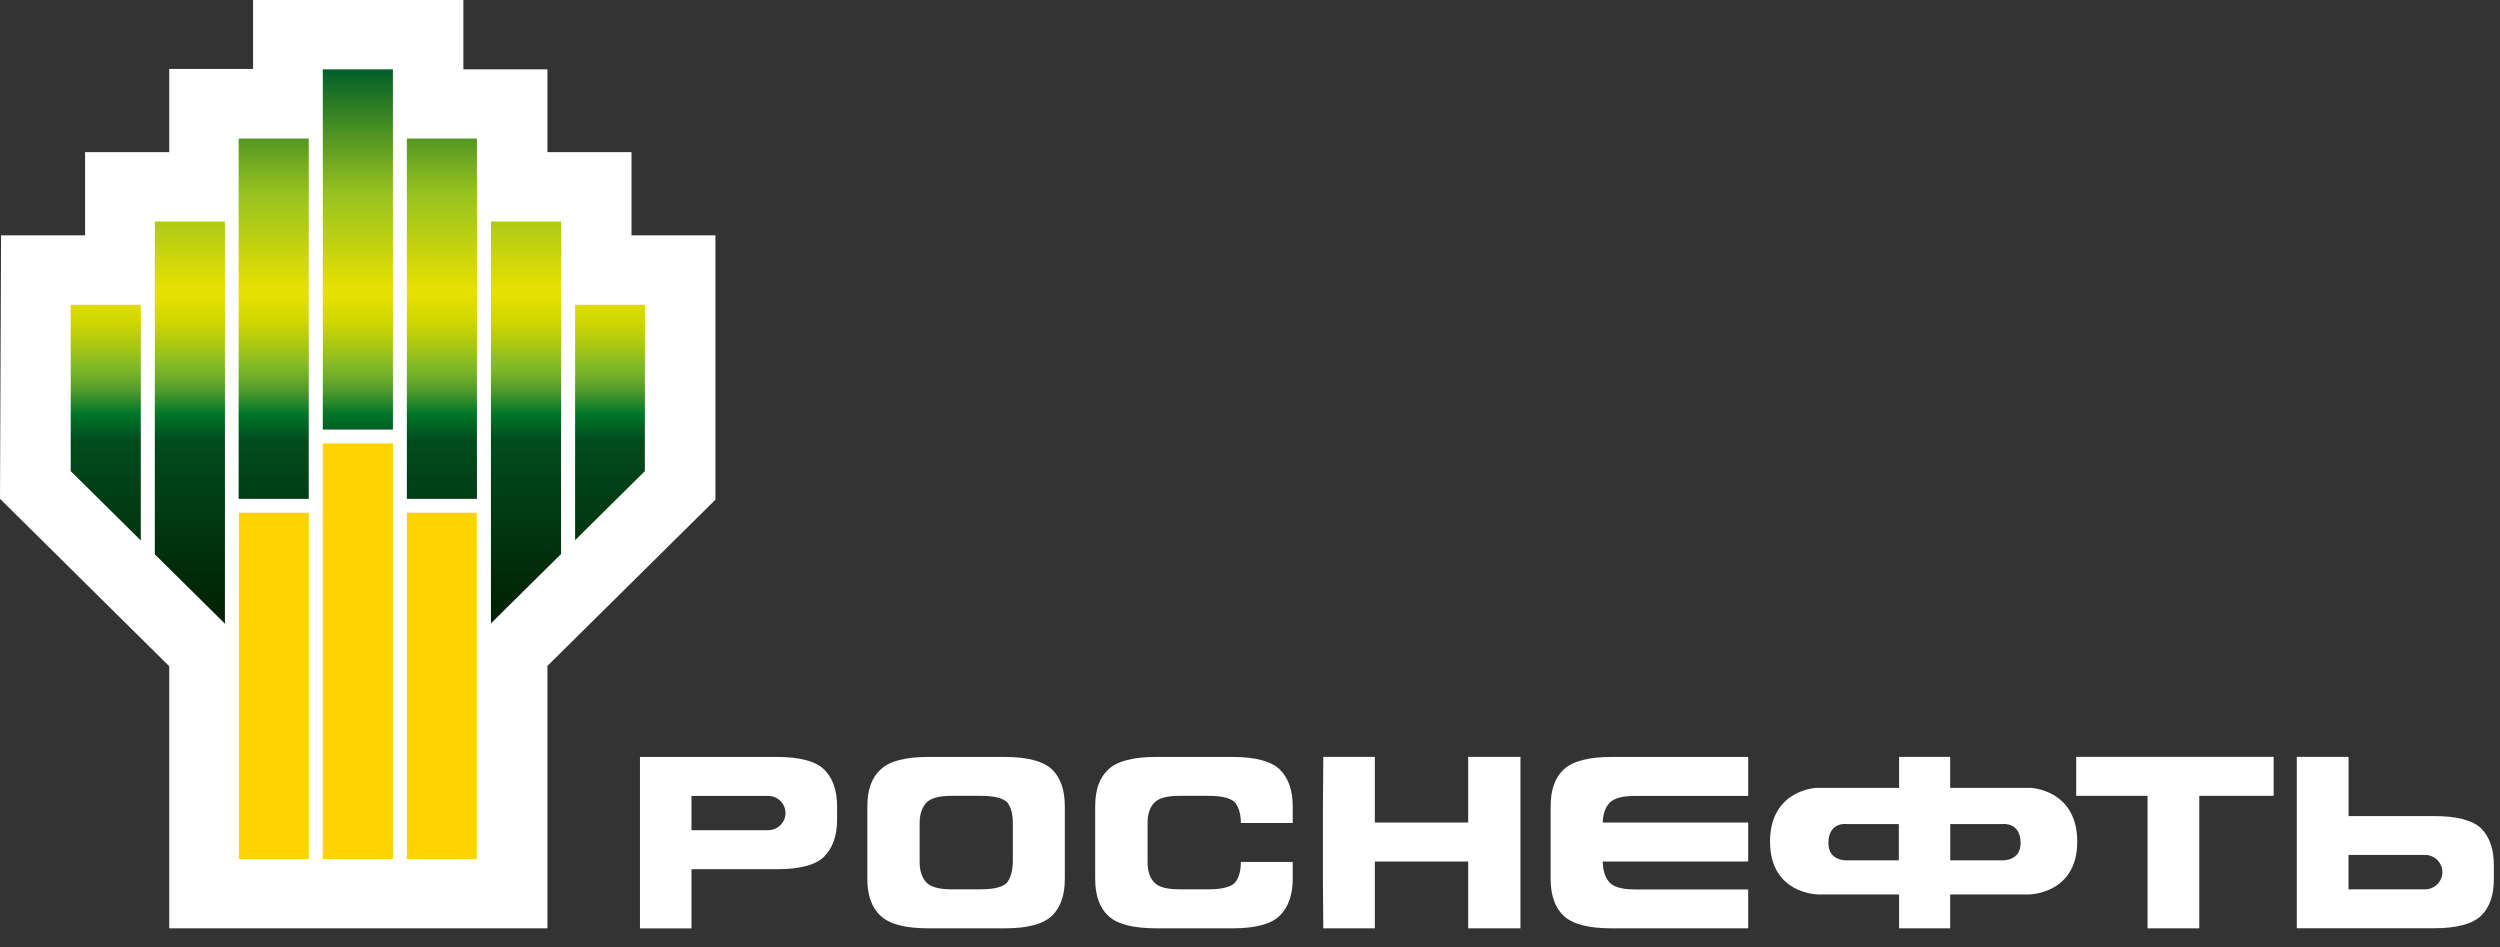 <svg width="66" height="25" viewBox="0 0 66 25" fill="none" xmlns="http://www.w3.org/2000/svg">
    <rect x="0" y="0" width="66" height="25" fill="#333333" stroke="none"/>
    <path d="M26.739 21.728C26.739 21.484 26.687 21.298 26.588 21.181C26.482 21.072 26.251 21.01 25.888 21.01H25.117C24.786 21.01 24.562 21.075 24.448 21.199C24.339 21.325 24.278 21.502 24.278 21.726V22.756C24.278 22.986 24.338 23.164 24.448 23.289C24.562 23.415 24.785 23.478 25.117 23.478H25.888C26.251 23.478 26.475 23.415 26.579 23.307C26.675 23.192 26.73 23.014 26.739 22.765V21.728ZM27.779 24.17C27.548 24.396 27.134 24.508 26.519 24.508H24.512C23.907 24.508 23.489 24.402 23.255 24.183C23.016 23.971 22.898 23.64 22.898 23.206V21.285C22.898 20.844 23.014 20.525 23.255 20.308C23.489 20.091 23.906 19.983 24.512 19.983H26.519C27.134 19.983 27.549 20.098 27.779 20.317C28.003 20.542 28.111 20.863 28.111 21.285V23.206C28.111 23.626 28.003 23.949 27.779 24.17Z" fill="white"/>
    <path d="M33.789 24.17C33.566 24.396 33.144 24.508 32.537 24.508H30.529C29.924 24.508 29.5 24.402 29.265 24.183C29.03 23.971 28.913 23.64 28.913 23.206V21.285C28.913 20.844 29.03 20.525 29.265 20.308C29.5 20.091 29.924 19.983 30.529 19.983H32.537C33.142 19.983 33.566 20.098 33.789 20.317C34.014 20.542 34.128 20.863 34.128 21.285V21.728H32.759C32.759 21.484 32.699 21.298 32.599 21.181C32.494 21.072 32.262 21.01 31.899 21.01H31.135C30.799 21.01 30.575 21.075 30.466 21.199C30.35 21.325 30.296 21.502 30.296 21.726V22.756C30.296 22.986 30.349 23.164 30.466 23.289C30.575 23.415 30.799 23.478 31.135 23.478H31.899C32.262 23.478 32.494 23.415 32.599 23.307C32.699 23.192 32.759 23.006 32.759 22.755H34.128V23.203C34.126 23.626 34.013 23.949 33.789 24.17Z" fill="white"/>
    <path d="M36.296 24.508H34.935L34.925 23.205V21.285L34.935 19.981H36.296V21.714H38.76V19.981H40.14V21.285V23.205V24.508H38.76V22.744H36.296V24.508Z" fill="white"/>
    <path d="M42.699 22.744H42.313C42.316 22.986 42.377 23.166 42.486 23.292C42.603 23.418 42.824 23.481 43.156 23.481H43.929H46.152V24.508H44.564H42.551C41.947 24.508 41.528 24.402 41.288 24.185C41.055 23.97 40.937 23.64 40.937 23.206V21.285C40.937 20.846 41.054 20.525 41.288 20.308C41.528 20.091 41.947 19.983 42.551 19.983H44.564H46.152V21.012H43.929H43.156C42.825 21.012 42.603 21.076 42.486 21.201C42.377 21.326 42.316 21.495 42.313 21.715H42.699H46.152V22.744H42.699Z" fill="white"/>
    <path d="M56.695 21.01H54.812V19.981H56.396H58.403H60.024V21.01H58.061V24.508H56.695V21.01Z" fill="white"/>
    <path d="M48.27 22.259C48.27 21.692 48.746 21.755 48.746 21.755H50.129V22.712H48.736C48.735 22.712 48.27 22.73 48.27 22.259ZM52.878 22.712H51.487V21.755H52.868C52.868 21.755 53.344 21.693 53.344 22.259C53.344 22.73 52.878 22.712 52.878 22.712ZM53.602 20.799H51.485V19.981H50.136V20.799H47.961C47.961 20.799 46.729 20.839 46.729 22.219C46.729 23.604 47.993 23.613 47.993 23.613H50.136V24.508H51.485V23.613H53.569C53.569 23.613 54.839 23.604 54.839 22.219C54.839 20.839 53.602 20.799 53.602 20.799Z" fill="white"/>
    <path d="M20.28 21.917H18.255V21.012H20.28C20.529 21.012 20.737 21.213 20.737 21.465C20.738 21.714 20.529 21.917 20.28 21.917ZM21.76 20.317C21.536 20.097 21.12 19.983 20.507 19.983H16.895V24.509H18.255V22.947H20.507C21.12 22.947 21.537 22.837 21.76 22.611C21.983 22.388 22.099 22.063 22.099 21.643V21.285C22.099 20.862 21.984 20.54 21.76 20.317Z" fill="white"/>
    <path d="M64.479 23.026C64.479 23.271 64.272 23.479 64.02 23.479H62.001V22.57H64.02C64.272 22.568 64.479 22.775 64.479 23.026ZM65.838 23.205V22.846C65.838 22.426 65.73 22.101 65.507 21.874C65.275 21.651 64.859 21.544 64.252 21.544H62.002V19.981H60.635V24.506H64.252C64.859 24.506 65.276 24.394 65.507 24.169C65.729 23.949 65.838 23.626 65.838 23.205Z" fill="white"/>
    <path fill-rule="evenodd" clip-rule="evenodd" d="M4.467 24.508V17.588L0 13.168L0.028 6.212H2.247V4.017H4.467V1.82H6.681V0H12.233V1.831H14.452V4.017H16.672V6.212H18.887V13.192L14.452 17.58V24.508H4.467Z" fill="white"/>
    <path fill-rule="evenodd" clip-rule="evenodd" d="M8.522 11.706H10.373V22.678H8.522V11.706ZM10.742 13.536H12.587V22.679H10.742V13.536ZM6.307 13.536H8.152V22.679H6.307V13.536Z" fill="#FFD300"/>
    <path fill-rule="evenodd" clip-rule="evenodd" d="M12.961 5.848H14.812V14.626L12.961 16.457V5.848ZM12.591 13.17H10.741V3.657H12.591V13.17ZM8.522 1.831H10.373V11.34H8.522V1.831ZM8.151 13.17H6.3V3.657H8.151V13.17ZM4.087 5.848H5.938V16.465L4.087 14.634V5.848ZM1.867 8.045H3.717V14.268L1.867 12.437V8.045ZM15.181 8.045H17.026L17.024 12.438L15.183 14.26V8.045H15.181Z" fill="url(#paint0_linear_201_4914)"/>
    <defs>
        <linearGradient id="paint0_linear_201_4914" x1="9.446" y1="16.465" x2="9.446" y2="1.831" gradientUnits="userSpaceOnUse">
            <stop stop-color="#001F03"/>
            <stop offset="0.33" stop-color="#004C1D"/>
            <stop offset="0.378" stop-color="#007628"/>
            <stop offset="0.421" stop-color="#519B2A"/>
            <stop offset="0.453" stop-color="#78B327"/>
            <stop offset="0.47" stop-color="#86BC25"/>
            <stop offset="0.501" stop-color="#A9C811"/>
            <stop offset="0.544" stop-color="#CED600"/>
            <stop offset="0.579" stop-color="#E1DE00"/>
            <stop offset="0.6" stop-color="#E8E100"/>
            <stop offset="0.78" stop-color="#95C11F"/>
            <stop offset="1" stop-color="#005F27"/>
        </linearGradient>
    </defs>
</svg>
